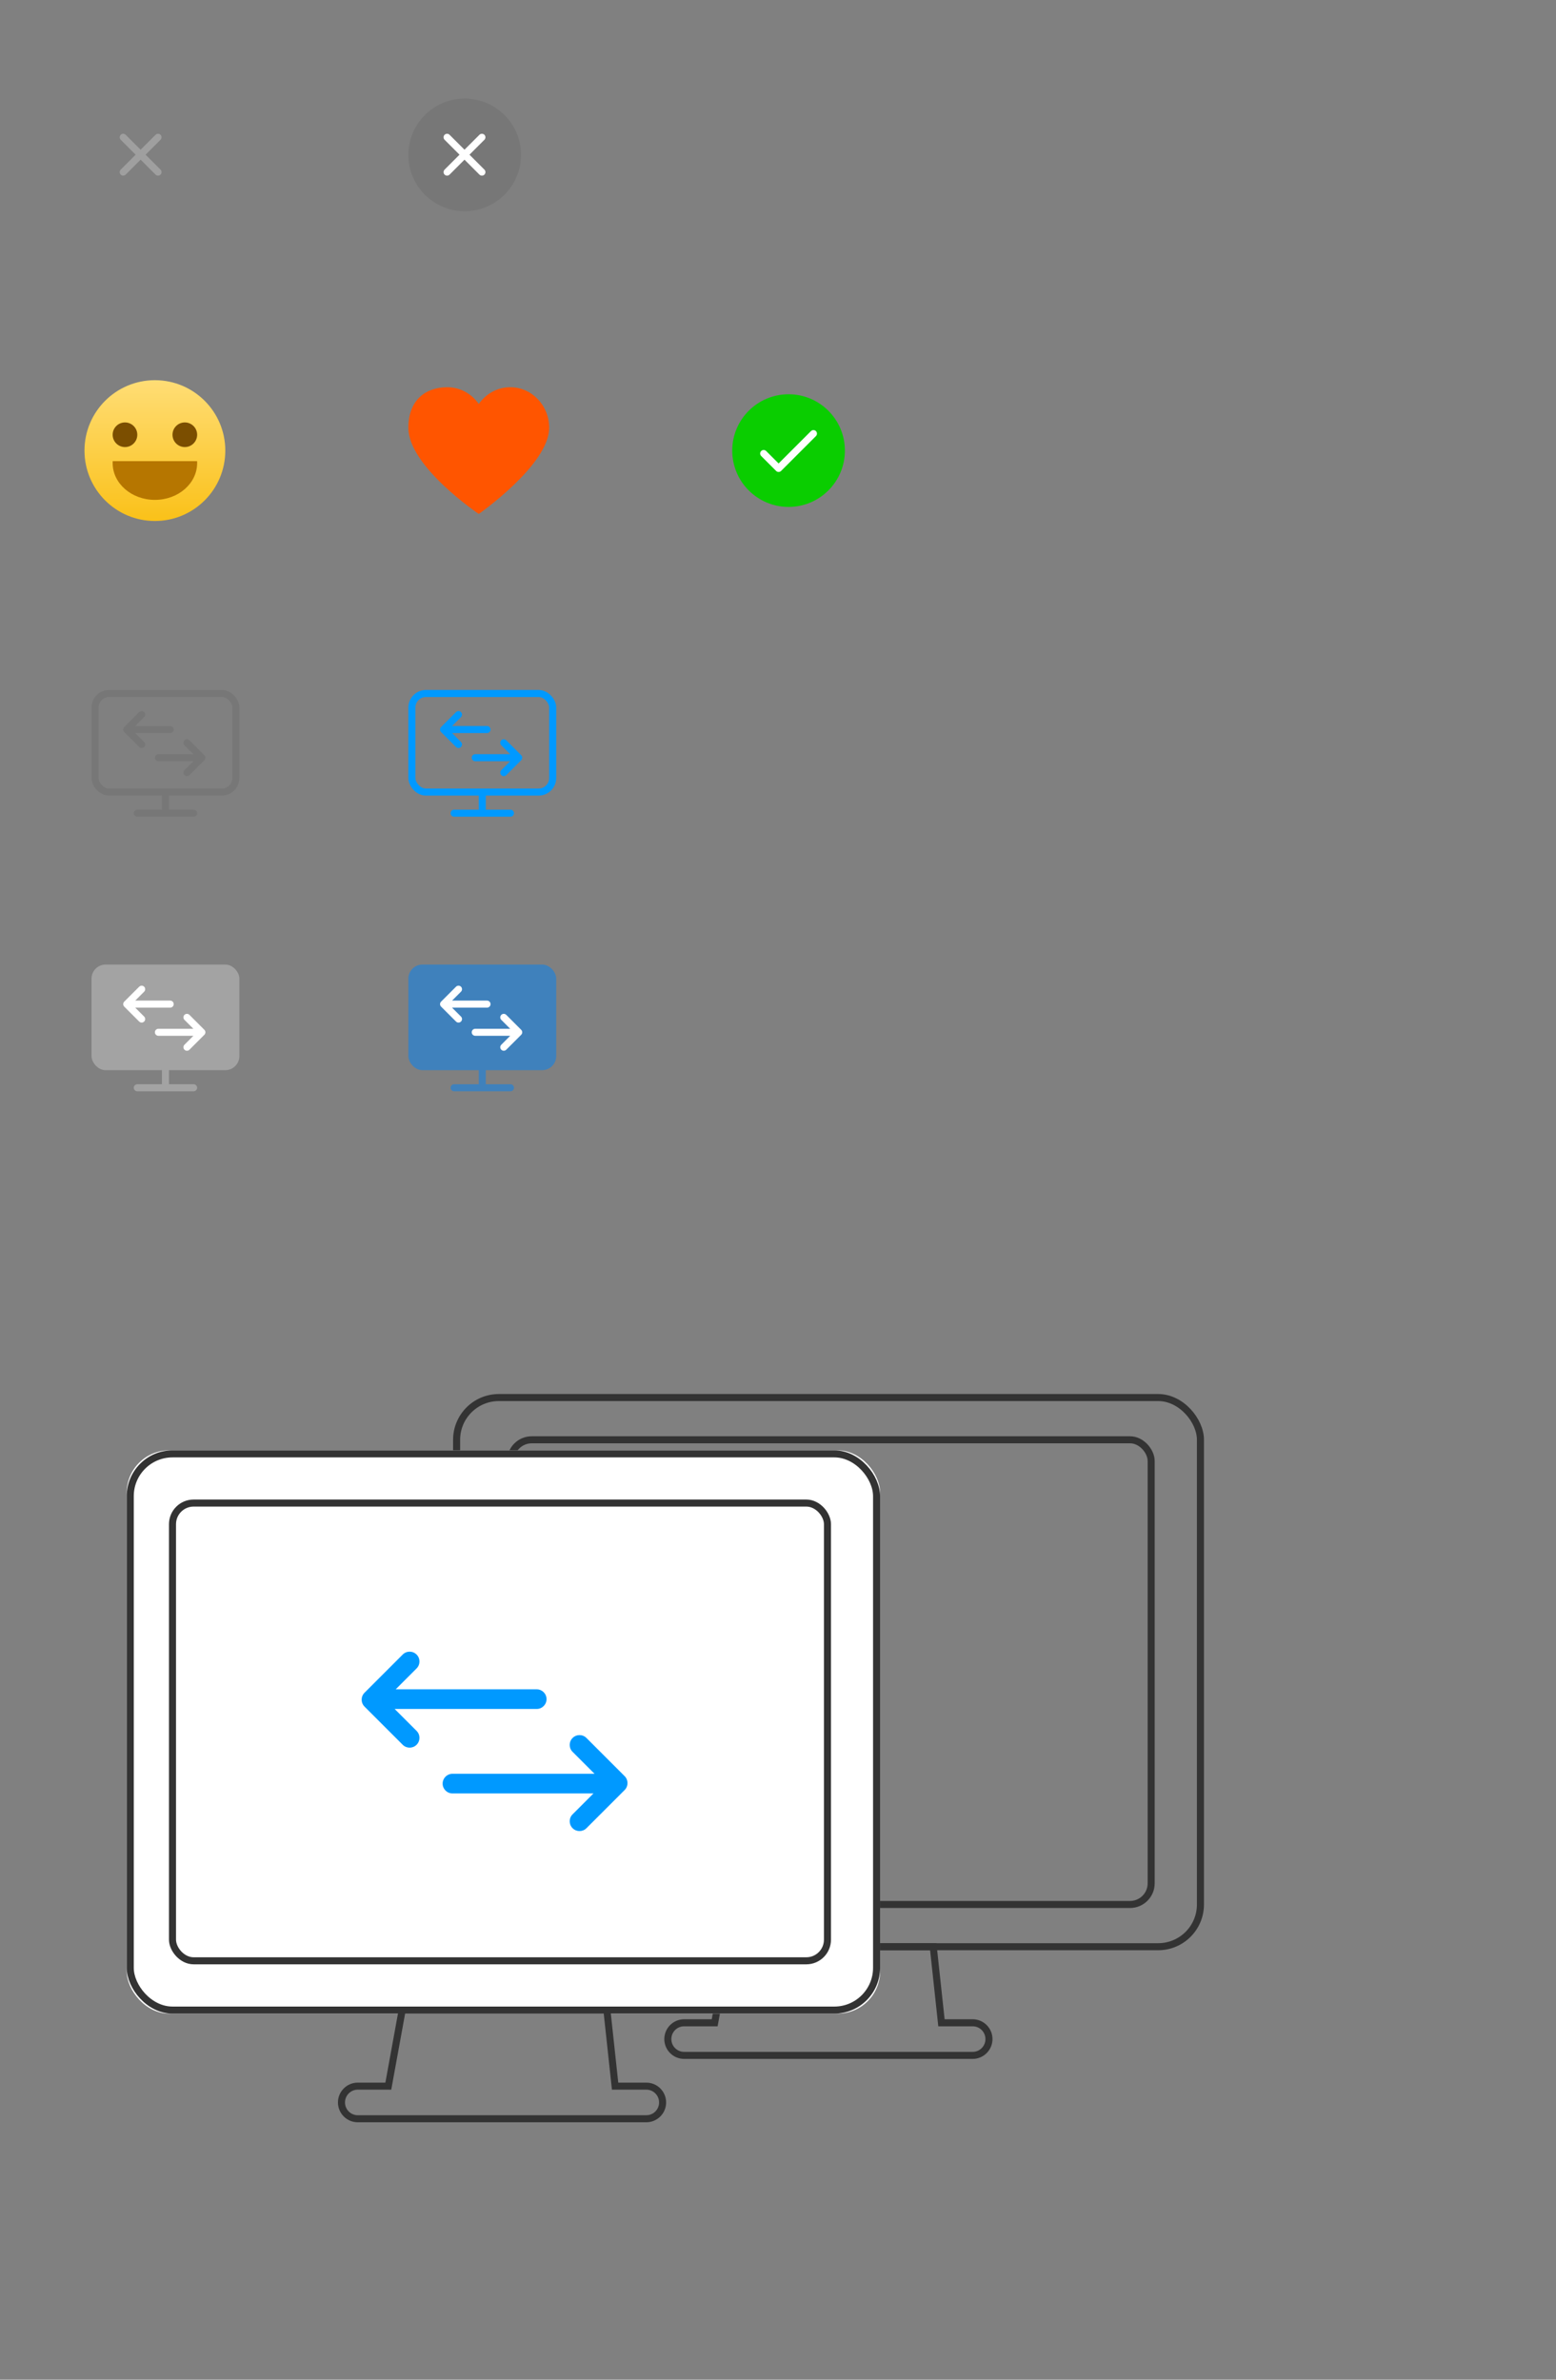<?xml version="1.0" encoding="UTF-8" standalone="no"?>
<svg width="221px" height="338px" viewBox="0 0 221 338" version="1.1" xmlns="http://www.w3.org/2000/svg" xmlns:xlink="http://www.w3.org/1999/xlink">
    <rect x="0" y="0" width="221" height="338" fill="#808080" stroke="none"/>
    <!-- Generator: Sketch 47.1 (45422) - http://www.bohemiancoding.com/sketch -->
    <title>工作栏</title>
    <desc>Created with Sketch.</desc>
    <defs>
        <linearGradient x1="50%" y1="0%" x2="50%" y2="100%" id="linearGradient-1">
            <stop stop-color="#FFDD75" offset="0%"></stop>
            <stop stop-color="#FAC119" offset="100%"></stop>
        </linearGradient>
        <rect id="path-2" x="0" y="8" width="107" height="80" rx="6"></rect>
    </defs>
    <g id="Page-6" stroke="none" stroke-width="1" fill="none" fill-rule="evenodd">
        <g id="工作栏">
            <g id="Group-4-Copy" transform="translate(12, 14)">
                <path d="M8,16 C12.418,16 16,12.418 16,8 C16,3.582 12.418,0 8,0 C3.582,0 0,3.582 0,8 C0,12.418 3.582,16 8,16 Z" id="Combined-Shape"></path>
                <path d="M8.68,7.973 L10.801,5.852 C10.992,5.661 10.997,5.34 10.801,5.145 C10.612,4.955 10.289,4.949 10.094,5.145 L7.973,7.266 L5.852,5.145 C5.661,4.954 5.34,4.949 5.145,5.145 C4.955,5.334 4.949,5.657 5.145,5.852 L7.266,7.973 L5.145,10.094 C4.954,10.285 4.949,10.606 5.145,10.801 C5.334,10.991 5.657,10.997 5.852,10.801 L7.973,8.68 L10.094,10.801 C10.285,10.992 10.606,10.997 10.801,10.801 C10.991,10.612 10.997,10.289 10.801,10.094 L8.68,7.973 Z" id="Combined-Shape" fill="#9f9f9f"></path>
            </g>
            <g id="Group-4-Copy-3" transform="translate(58, 14)">
                <path d="M8,16 C12.418,16 16,12.418 16,8 C16,3.582 12.418,0 8,0 C3.582,0 0,3.582 0,8 C0,12.418 3.582,16 8,16 Z" id="Combined-Shape" fill="#777777"></path>
                <path d="M8.68,7.973 L10.801,5.852 C10.992,5.661 10.997,5.34 10.801,5.145 C10.612,4.955 10.289,4.949 10.094,5.145 L7.973,7.266 L5.852,5.145 C5.661,4.954 5.34,4.949 5.145,5.145 C4.955,5.334 4.949,5.657 5.145,5.852 L7.266,7.973 L5.145,10.094 C4.954,10.285 4.949,10.606 5.145,10.801 C5.334,10.991 5.657,10.997 5.852,10.801 L7.973,8.68 L10.094,10.801 C10.285,10.992 10.606,10.997 10.801,10.801 C10.991,10.612 10.997,10.289 10.801,10.094 L8.68,7.973 Z" id="Combined-Shape" fill="#FFFFFF"></path>
            </g>
            <g id="Group-4-Copy-2" transform="translate(104, 56)">
                <path d="M8,16 C12.418,16 16,12.418 16,8 C16,3.582 12.418,0 8,0 C3.582,0 0,3.582 0,8 C0,12.418 3.582,16 8,16 Z" id="Combined-Shape" fill="#0ACD00"></path>
                <path d="M5,8 L11.5,8 C11.776,8 12,8.232 12,8.5 C12,8.776 11.769,9 11.5,9 L4.5,9 C4.362,9 4.237,8.942 4.146,8.85 C4.056,8.763 4,8.638 4,8.5 L4,5.5 L4,5.5 C4,5.224 4.224,5 4.5,5 L4.5,5 L4.5,5 C4.776,5 5,5.224 5,5.5 L5,8 Z" id="Combined-Shape" fill="#FFFFFF" transform="translate(8, 7) rotate(-45) translate(-8, -7) "></path>
            </g>
            <g id="Group-8" transform="translate(12, 54)">
                <circle id="Oval-2" fill="url(#linearGradient-1)" cx="10" cy="10" r="10"></circle>
                <path d="M4.008,11.5 C4.003,11.591 4,11.683 4,11.775 C4,14.661 6.686,17 10,17 C13.314,17 16,14.661 16,11.775 C16,11.683 15.997,11.591 15.992,11.5 L4.008,11.5 Z" id="Combined-Shape" fill="#B67600"></path>
                <circle id="Oval-11" fill="#7B4E00" cx="5.75" cy="7.75" r="1.75"></circle>
                <circle id="Oval-11-Copy" fill="#7B4E00" cx="14.25" cy="7.75" r="1.75"></circle>
            </g>
            <g id="心" transform="translate(58, 55)" fill-rule="nonzero" fill="#FF5500">
                <path d="M14.47,0 C17.524,0 20,2.579 20,5.76 C20,11.017 10,18 10,18 C10,18 0,11.269 0,5.76 C0,1.8 2.476,7.99437324e-16 5.53,7.99437324e-16 C7.369,7.99437324e-16 8.994,0.94 10,2.378 C11.006,0.94 12.631,0 14.47,0 Z" id="Shape"></path>
            </g>
            <g id="Group-28" transform="translate(13, 98)">
                <g id="Group" stroke="#777777">
                    <rect id="Rectangle-Copy" x="0.5" y="0.5" width="20" height="14" rx="2"></rect>
                </g>
                <path d="M6.208,5.12 L11.173,5.12 C11.449,5.12 11.673,5.344 11.673,5.62 C11.673,5.896 11.449,6.12 11.173,6.12 L6.206,6.12 L7.475,7.389 C7.67,7.584 7.67,7.901 7.475,8.096 C7.28,8.291 6.963,8.291 6.768,8.096 L4.646,5.975 C4.549,5.877 4.5,5.749 4.5,5.621 C4.5,5.493 4.549,5.365 4.646,5.268 L6.768,3.146 C6.963,2.951 7.28,2.951 7.475,3.146 C7.67,3.342 7.67,3.658 7.475,3.854 L6.208,5.12 Z" id="Combined-Shape" fill="#777777"></path>
                <path d="M14.465,9.12 L9.5,9.12 C9.224,9.12 9,9.344 9,9.62 C9,9.896 9.224,10.12 9.5,10.12 L14.466,10.12 L13.198,11.389 C13.002,11.584 13.002,11.901 13.198,12.096 C13.393,12.291 13.71,12.291 13.905,12.096 L16.026,9.975 C16.124,9.877 16.173,9.749 16.173,9.621 C16.173,9.493 16.124,9.365 16.026,9.268 L13.905,7.146 C13.71,6.951 13.393,6.951 13.198,7.146 C13.002,7.342 13.002,7.658 13.198,7.854 L14.465,9.12 Z" id="Combined-Shape-Copy-46" fill="#777777"></path>
                <path d="M10,14 L11,14 L11,17 L10,17 L10,14 Z M6.5,17 L14.5,17 C14.776,17 15,17.224 15,17.5 C15,17.776 14.776,18 14.5,18 L6.5,18 C6.224,18 6,17.776 6,17.5 C6,17.224 6.224,17 6.5,17 L6.5,17 Z" id="Combined-Shape" fill="#777777"></path>
            </g>
            <g id="Group-28-Copy-2" transform="translate(13, 137)">
                <g id="Group" fill="#A3A3A3">
                    <rect id="Rectangle-Copy" x="0" y="0" width="21" height="15" rx="2"></rect>
                </g>
                <path d="M6.208,5.12 L11.173,5.12 C11.449,5.12 11.673,5.344 11.673,5.62 C11.673,5.896 11.449,6.12 11.173,6.12 L6.206,6.12 L7.475,7.389 C7.67,7.584 7.67,7.901 7.475,8.096 C7.28,8.291 6.963,8.291 6.768,8.096 L4.646,5.975 C4.549,5.877 4.5,5.749 4.5,5.621 C4.5,5.493 4.549,5.365 4.646,5.268 L6.768,3.146 C6.963,2.951 7.28,2.951 7.475,3.146 C7.67,3.342 7.67,3.658 7.475,3.854 L6.208,5.12 Z" id="Combined-Shape" fill="#FFFFFF"></path>
                <path d="M14.465,9.12 L9.5,9.12 C9.224,9.12 9,9.344 9,9.62 C9,9.896 9.224,10.12 9.5,10.12 L14.466,10.12 L13.198,11.389 C13.002,11.584 13.002,11.901 13.198,12.096 C13.393,12.291 13.71,12.291 13.905,12.096 L16.026,9.975 C16.124,9.877 16.173,9.749 16.173,9.621 C16.173,9.493 16.124,9.365 16.026,9.268 L13.905,7.146 C13.71,6.951 13.393,6.951 13.198,7.146 C13.002,7.342 13.002,7.658 13.198,7.854 L14.465,9.12 Z" id="Combined-Shape-Copy-46" fill="#FFFFFF"></path>
                <path d="M10,14 L11,14 L11,17 L10,17 L10,14 Z M6.5,17 L14.5,17 C14.776,17 15,17.224 15,17.5 C15,17.776 14.776,18 14.5,18 L6.5,18 C6.224,18 6,17.776 6,17.5 C6,17.224 6.224,17 6.5,17 L6.5,17 Z" id="Combined-Shape" fill="#A3A3A3"></path>
            </g>
            <g id="Group-28-Copy-3" transform="translate(58, 137)">
                <g id="Group" fill="#3F81BC">
                    <rect id="Rectangle-Copy" x="0" y="0" width="21" height="15" rx="2"></rect>
                </g>
                <path d="M6.208,5.12 L11.173,5.12 C11.449,5.12 11.673,5.344 11.673,5.62 C11.673,5.896 11.449,6.12 11.173,6.12 L6.206,6.12 L7.475,7.389 C7.67,7.584 7.67,7.901 7.475,8.096 C7.28,8.291 6.963,8.291 6.768,8.096 L4.646,5.975 C4.549,5.877 4.5,5.749 4.5,5.621 C4.5,5.493 4.549,5.365 4.646,5.268 L6.768,3.146 C6.963,2.951 7.28,2.951 7.475,3.146 C7.67,3.342 7.67,3.658 7.475,3.854 L6.208,5.12 Z" id="Combined-Shape" fill="#FFFFFF"></path>
                <path d="M14.465,9.12 L9.5,9.12 C9.224,9.12 9,9.344 9,9.62 C9,9.896 9.224,10.12 9.5,10.12 L14.466,10.12 L13.198,11.389 C13.002,11.584 13.002,11.901 13.198,12.096 C13.393,12.291 13.71,12.291 13.905,12.096 L16.026,9.975 C16.124,9.877 16.173,9.749 16.173,9.621 C16.173,9.493 16.124,9.365 16.026,9.268 L13.905,7.146 C13.71,6.951 13.393,6.951 13.198,7.146 C13.002,7.342 13.002,7.658 13.198,7.854 L14.465,9.12 Z" id="Combined-Shape-Copy-46" fill="#FFFFFF"></path>
                <path d="M10,14 L11,14 L11,17 L10,17 L10,14 Z M6.5,17 L14.5,17 C14.776,17 15,17.224 15,17.5 C15,17.776 14.776,18 14.5,18 L6.5,18 C6.224,18 6,17.776 6,17.5 C6,17.224 6.224,17 6.5,17 L6.5,17 Z" id="Combined-Shape" fill="#3F81BC"></path>
            </g>
            <g id="Group-28-Copy" transform="translate(58, 98)">
                <g id="Group" stroke="#0099FF">
                    <rect id="Rectangle-Copy" x="0.5" y="0.5" width="20" height="14" rx="2"></rect>
                </g>
                <path d="M6.208,5.12 L11.173,5.12 C11.449,5.12 11.673,5.344 11.673,5.62 C11.673,5.896 11.449,6.12 11.173,6.12 L6.206,6.12 L7.475,7.389 C7.67,7.584 7.67,7.901 7.475,8.096 C7.28,8.291 6.963,8.291 6.768,8.096 L4.646,5.975 C4.549,5.877 4.5,5.749 4.5,5.621 C4.5,5.493 4.549,5.365 4.646,5.268 L6.768,3.146 C6.963,2.951 7.28,2.951 7.475,3.146 C7.67,3.342 7.67,3.658 7.475,3.854 L6.208,5.12 Z" id="Combined-Shape" fill="#0099FF"></path>
                <path d="M14.465,9.12 L9.5,9.12 C9.224,9.12 9,9.344 9,9.62 C9,9.896 9.224,10.12 9.5,10.12 L14.466,10.12 L13.198,11.389 C13.002,11.584 13.002,11.901 13.198,12.096 C13.393,12.291 13.71,12.291 13.905,12.096 L16.026,9.975 C16.124,9.877 16.173,9.749 16.173,9.621 C16.173,9.493 16.124,9.365 16.026,9.268 L13.905,7.146 C13.71,6.951 13.393,6.951 13.198,7.146 C13.002,7.342 13.002,7.658 13.198,7.854 L14.465,9.12 Z" id="Combined-Shape-Copy-46" fill="#0099FF"></path>
                <path d="M10,14 L11,14 L11,17 L10,17 L10,14 Z M6.5,17 L14.5,17 C14.776,17 15,17.224 15,17.5 C15,17.776 14.776,18 14.5,18 L6.5,18 C6.224,18 6,17.776 6,17.5 C6,17.224 6.224,17 6.5,17 L6.5,17 Z" id="Combined-Shape" fill="#0099FF"></path>
            </g>
            <g id="Group-2" transform="translate(18, 198)">
                <g id="Group-Copy" transform="translate(46.353, 0)" stroke="#333333">
                    <rect id="Rectangle-Copy" x="0.5" y="0.5" width="105.647" height="78" rx="6"></rect>
                    <path d="M69.363,89.304 L73.795,89.304 C75.074,89.304 76.11,90.341 76.11,91.62 C76.11,92.898 75.074,93.935 73.795,93.935 L32.815,93.935 C31.537,93.935 30.5,92.898 30.5,91.62 C30.5,90.341 31.537,89.304 32.815,89.304 L37.153,89.304 L39.121,78.5 L68.198,78.5 L69.363,89.304 Z" id="Combined-Shape-Copy"></path>
                </g>
                <rect id="Rectangle-4-Copy-4" stroke="#333333" x="54.521" y="6.5" width="90.979" height="66" rx="3"></rect>
                <g id="Rectangle-Copy-2">
                    <use fill="#FFFFFF" fill-rule="evenodd" xlink:href="#path-2"></use>
                    <rect stroke="#333333" stroke-width="1" x="0.5" y="8.5" width="106" height="79" rx="6"></rect>
                </g>
                <path d="M69.363,98.304 L73.795,98.304 C75.074,98.304 76.11,99.341 76.11,100.62 C76.11,101.898 75.074,102.935 73.795,102.935 L32.815,102.935 C31.537,102.935 30.5,101.898 30.5,100.62 C30.5,99.341 31.537,98.304 32.815,98.304 L37.153,98.304 L39.121,87.5 L68.198,87.5 L69.363,98.304 Z" id="Combined-Shape-Copy-4" stroke="#333333"></path>
                <rect id="Rectangle-4-Copy-5" stroke="#333333" x="6.5" y="15.486" width="93.025" height="65.014" rx="3"></rect>
                <path d="M38.201,41.942 L58.231,41.942 L58.231,41.942 C59.001,41.942 59.625,42.566 59.625,43.336 C59.625,44.106 59.001,44.73 58.231,44.73 L38.052,44.73 L41.168,47.846 C41.713,48.391 41.713,49.273 41.168,49.818 C40.624,50.362 39.741,50.362 39.197,49.818 L33.775,44.396 L33.775,44.396 C33.503,44.124 33.367,43.767 33.367,43.41 C33.367,43.054 33.503,42.697 33.775,42.425 L39.197,37.003 L39.197,37.003 C39.741,36.458 40.624,36.458 41.168,37.003 L41.168,37.003 L41.168,37.003 C41.713,37.547 41.713,38.43 41.168,38.974 L38.201,41.942 Z" id="Combined-Shape-Copy-5" fill="#0099FF"></path>
                <path d="M49.702,53.792 L69.732,53.792 L69.732,53.792 C70.502,53.792 71.126,54.416 71.126,55.186 L71.126,55.186 C71.126,55.956 70.502,56.58 69.732,56.58 L49.553,56.58 L52.669,59.696 C53.214,60.24 53.214,61.123 52.669,61.667 L52.669,61.667 L52.669,61.667 C52.125,62.212 51.242,62.212 50.698,61.667 L45.276,56.246 L45.276,56.246 C45.004,55.974 44.868,55.617 44.868,55.26 C44.868,54.903 45.004,54.546 45.276,54.274 L50.698,48.853 L50.698,48.853 C51.242,48.308 52.125,48.308 52.669,48.853 L52.669,48.853 L52.669,48.853 C53.214,49.397 53.214,50.28 52.669,50.824 L49.702,53.792 Z" id="Combined-Shape-Copy-6" fill="#0099FF" transform="translate(57.997, 55.26) rotate(180) translate(-57.997, -55.26) "></path>
            </g>
        </g>
    </g>
</svg>